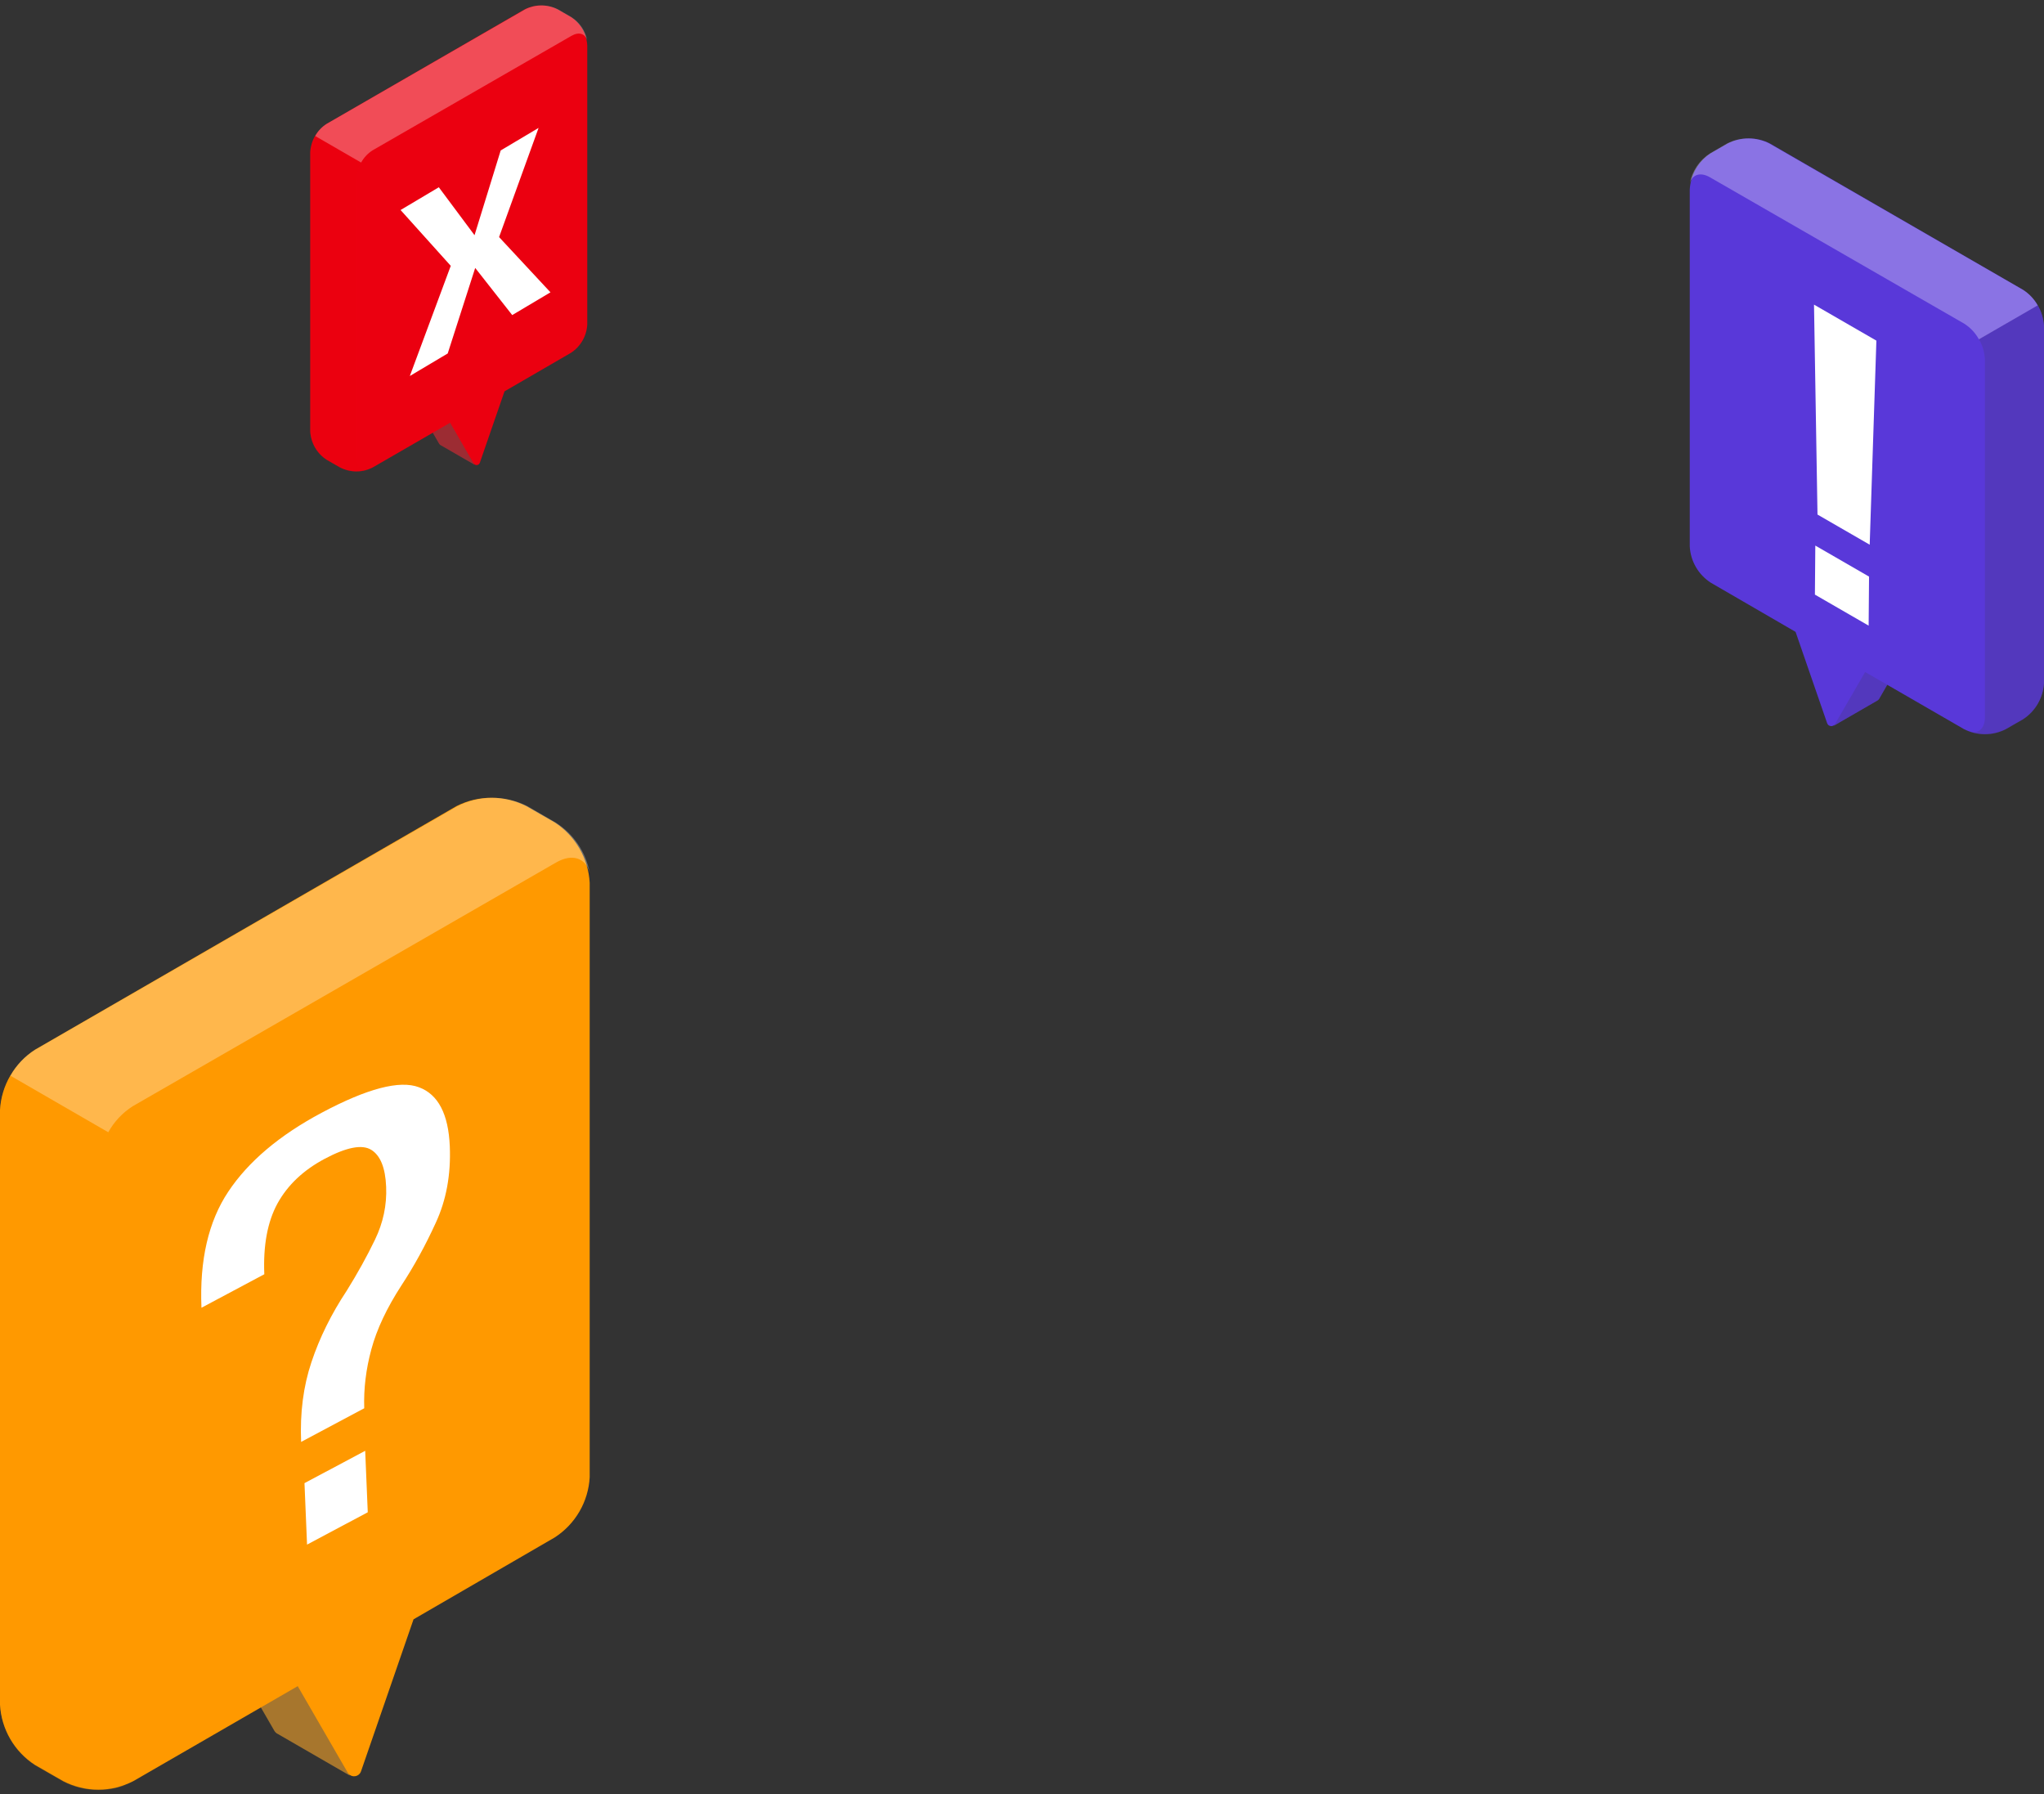 <svg width="286" height="251" viewBox="0 0 286 251" fill="none" xmlns="http://www.w3.org/2000/svg">
<rect x="0" y="0" width="286" height="251" fill="#333333" stroke="none"/>
<path d="M66.407 65.021L63.303 59.203L65.798 52.017V47.613L58.175 52.017V56.409L61.452 62.089C61.504 62.175 61.58 62.242 61.67 62.285L66.407 65.021Z" fill="#7B3F43"/>
<path opacity="0.3" d="M66.407 65.021L63.303 59.203L65.798 52.017V47.613L58.175 52.017V56.409L61.452 62.089C61.504 62.175 61.58 62.242 61.67 62.285L66.407 65.021Z" fill="#EB0010"/>
<path d="M82.171 6.347C82.126 5.552 81.894 4.778 81.495 4.089C81.096 3.4 80.539 2.815 79.871 2.381L78.009 1.311C77.296 0.949 76.508 0.76 75.709 0.76C74.91 0.76 74.122 0.949 73.409 1.311L45.711 17.316C45.044 17.749 44.489 18.333 44.09 19.02C43.69 19.707 43.458 20.478 43.411 21.272V60.365C43.456 61.159 43.687 61.931 44.087 62.618C44.487 63.305 45.043 63.889 45.711 64.32L47.573 65.389C48.285 65.756 49.073 65.947 49.873 65.947C50.673 65.947 51.461 65.756 52.173 65.389L62.981 59.146L66.258 64.814C66.302 64.898 66.371 64.967 66.454 65.011C66.538 65.056 66.632 65.076 66.727 65.067C66.821 65.059 66.911 65.022 66.985 64.963C67.059 64.904 67.114 64.824 67.143 64.734L70.592 54.754L79.871 49.373C80.54 48.942 81.096 48.359 81.496 47.671C81.896 46.984 82.127 46.212 82.171 45.417V6.347Z" fill="#EB0010"/>
<path opacity="0.3" d="M43.422 60.399C43.467 61.193 43.699 61.965 44.098 62.652C44.498 63.339 45.054 63.922 45.722 64.354L47.585 65.423C48.229 65.751 48.935 65.937 49.657 65.969C50.379 66.001 51.1 65.877 51.77 65.607C50.689 66.021 49.873 65.412 49.873 64.113V25.02C49.893 24.208 50.123 23.416 50.54 22.72L44.101 19.018C43.681 19.713 43.447 20.505 43.422 21.317V60.399Z" fill="#EB0010"/>
<path opacity="0.3" d="M82.17 5.68C81.906 4.714 81.021 4.403 79.963 5.013L52.138 21.029C51.466 21.456 50.912 22.045 50.528 22.743L44.101 19.029C44.481 18.332 45.036 17.746 45.71 17.327L73.478 1.31C74.191 0.95 74.979 0.762 75.778 0.762C76.576 0.762 77.364 0.95 78.077 1.31L79.94 2.391C80.517 2.757 81.014 3.237 81.397 3.803C81.781 4.369 82.044 5.008 82.17 5.68Z" fill="white"/>
<path d="M57.343 52.606L62.645 49.452L66.491 37.486L71.671 44.082L77.023 40.898L69.832 33.17L75.359 17.895L70.058 21.049L66.397 32.906L61.401 26.2L56.049 29.384L63.071 37.192L57.343 52.606Z" fill="white"/>
<path d="M48.953 248.413L42.344 236.028L47.656 220.73V211.355L31.428 220.73V230.08L38.404 242.172C38.514 242.353 38.676 242.498 38.869 242.588L48.953 248.413Z" fill="#816740"/>
<path opacity="0.3" d="M48.953 248.413L42.344 236.028L47.656 220.73V211.355L31.428 220.73V230.08L38.404 242.172C38.514 242.353 38.676 242.498 38.869 242.588L48.953 248.413Z" fill="#FF9900"/>
<path d="M82.511 123.508C82.416 121.815 81.923 120.168 81.072 118.701C80.222 117.234 79.038 115.988 77.616 115.064L73.65 112.787C72.134 112.016 70.457 111.613 68.755 111.613C67.054 111.613 65.376 112.016 63.86 112.787L4.895 146.859C3.477 147.78 2.294 149.023 1.444 150.485C0.594 151.948 0.099 153.59 0 155.279V238.5C0.095 240.19 0.588 241.833 1.439 243.296C2.29 244.759 3.474 246.001 4.895 246.92L8.861 249.196C10.375 249.975 12.053 250.382 13.756 250.382C15.459 250.382 17.137 249.975 18.651 249.196L41.659 235.905L48.635 247.972C48.731 248.15 48.876 248.296 49.054 248.392C49.231 248.487 49.433 248.528 49.634 248.51C49.835 248.492 50.026 248.415 50.184 248.289C50.341 248.163 50.458 247.993 50.52 247.801L57.863 226.555L77.616 215.1C79.038 214.183 80.224 212.941 81.075 211.478C81.926 210.014 82.418 208.37 82.511 206.68V123.508Z" fill="#FF9900"/>
<path opacity="0.3" d="M0.024 238.572C0.12 240.262 0.613 241.906 1.463 243.369C2.314 244.832 3.498 246.074 4.92 246.992L8.885 249.269C10.256 249.966 11.761 250.362 13.297 250.43C14.834 250.498 16.368 250.235 17.794 249.66C15.494 250.541 13.756 249.244 13.756 246.478V163.257C13.799 161.53 14.288 159.844 15.175 158.362L1.469 150.48C0.574 151.961 0.077 153.647 0.024 155.376V238.572Z" fill="#FF9900"/>
<path opacity="0.3" d="M82.511 122.088C81.948 120.032 80.064 119.371 77.812 120.669L18.578 154.765C17.148 155.673 15.969 156.927 15.151 158.412L1.469 150.506C2.279 149.023 3.46 147.775 4.896 146.883L64.007 112.787C65.524 112.019 67.201 111.619 68.902 111.619C70.603 111.619 72.28 112.019 73.797 112.787L77.763 115.088C78.993 115.866 80.049 116.889 80.866 118.094C81.683 119.298 82.243 120.658 82.511 122.088Z" fill="white"/>
<path d="M42.133 201.734L50.964 197.028C50.876 194.303 51.207 191.557 51.959 188.789C52.709 185.993 54.114 183.006 56.175 179.83C57.925 177.165 59.525 174.248 60.973 171.079C62.447 167.898 63.101 164.33 62.936 160.376C62.747 155.857 61.306 153.102 58.612 152.113C55.917 151.095 51.377 152.287 44.99 155.691C39.103 158.828 34.755 162.502 31.948 166.712C29.164 170.881 27.911 176.298 28.189 182.963L36.983 178.277C36.814 174.238 37.429 170.937 38.826 168.373C40.249 165.796 42.444 163.717 45.413 162.135C48.481 160.5 50.657 160.077 51.939 160.866C53.222 161.655 53.919 163.377 54.03 166.031C54.137 168.602 53.615 171.074 52.465 173.448C51.339 175.781 50.023 178.157 48.517 180.576C46.358 183.834 44.712 187.165 43.579 190.569C42.445 193.946 41.963 197.667 42.133 201.734ZM42.604 207.503L42.963 216.103L51.458 211.577L51.098 202.976L42.604 207.503Z" fill="white"/>
<path d="M256.591 101.532L260.561 94.093L257.37 84.904V79.273L267.118 84.904V90.52L262.928 97.783C262.861 97.892 262.764 97.979 262.648 98.033L256.591 101.532Z" fill="#5938D9"/>
<path opacity="0.3" d="M256.591 101.532L260.561 94.093L257.37 84.904V79.273L267.118 84.904V90.52L262.928 97.783C262.861 97.892 262.764 97.979 262.648 98.033L256.591 101.532Z" fill="#483B7B"/>
<path d="M236.435 26.508C236.492 25.491 236.788 24.502 237.299 23.62C237.81 22.739 238.521 21.991 239.375 21.436L241.757 20.068C242.668 19.605 243.675 19.363 244.697 19.363C245.719 19.363 246.727 19.605 247.637 20.068L283.054 40.533C283.906 41.087 284.617 41.833 285.127 42.712C285.638 43.59 285.935 44.576 285.995 45.591V95.577C285.937 96.592 285.641 97.579 285.13 98.458C284.619 99.337 283.908 100.083 283.054 100.635L280.673 102.002C279.763 102.47 278.755 102.714 277.732 102.714C276.709 102.714 275.701 102.47 274.792 102.002L260.972 94.019L256.782 101.267C256.725 101.374 256.637 101.461 256.531 101.519C256.424 101.576 256.303 101.601 256.182 101.59C256.061 101.579 255.946 101.533 255.852 101.457C255.757 101.381 255.687 101.279 255.65 101.164L251.239 88.403L239.375 81.522C238.52 80.971 237.808 80.226 237.297 79.347C236.786 78.468 236.491 77.48 236.435 76.465V26.508Z" fill="#5938D9"/>
<path opacity="0.3" d="M285.98 95.621C285.923 96.636 285.627 97.623 285.116 98.502C284.605 99.381 283.893 100.127 283.04 100.679L280.658 102.046C279.834 102.465 278.931 102.703 278.008 102.743C277.085 102.784 276.163 102.626 275.306 102.281C276.688 102.81 277.732 102.031 277.732 100.37V50.383C277.706 49.346 277.413 48.333 276.88 47.443L285.113 42.709C285.65 43.598 285.948 44.611 285.98 45.649V95.621Z" fill="#483B7B"/>
<path opacity="0.3" d="M236.435 25.655C236.773 24.421 237.905 24.023 239.258 24.803L274.836 45.282C275.695 45.828 276.403 46.581 276.894 47.473L285.113 42.724C284.626 41.834 283.917 41.084 283.055 40.548L247.549 20.069C246.638 19.608 245.631 19.367 244.609 19.367C243.588 19.367 242.58 19.608 241.669 20.069L239.287 21.451C238.548 21.918 237.914 22.533 237.423 23.256C236.933 23.98 236.596 24.796 236.435 25.655Z" fill="white"/>
<path d="M254.307 71.99L261.611 76.207L262.547 47.658L253.819 42.619L254.307 71.99ZM253.945 83.191L261.464 87.532L261.52 80.671L254.001 76.33L253.945 83.191Z" fill="white"/>
</svg>
